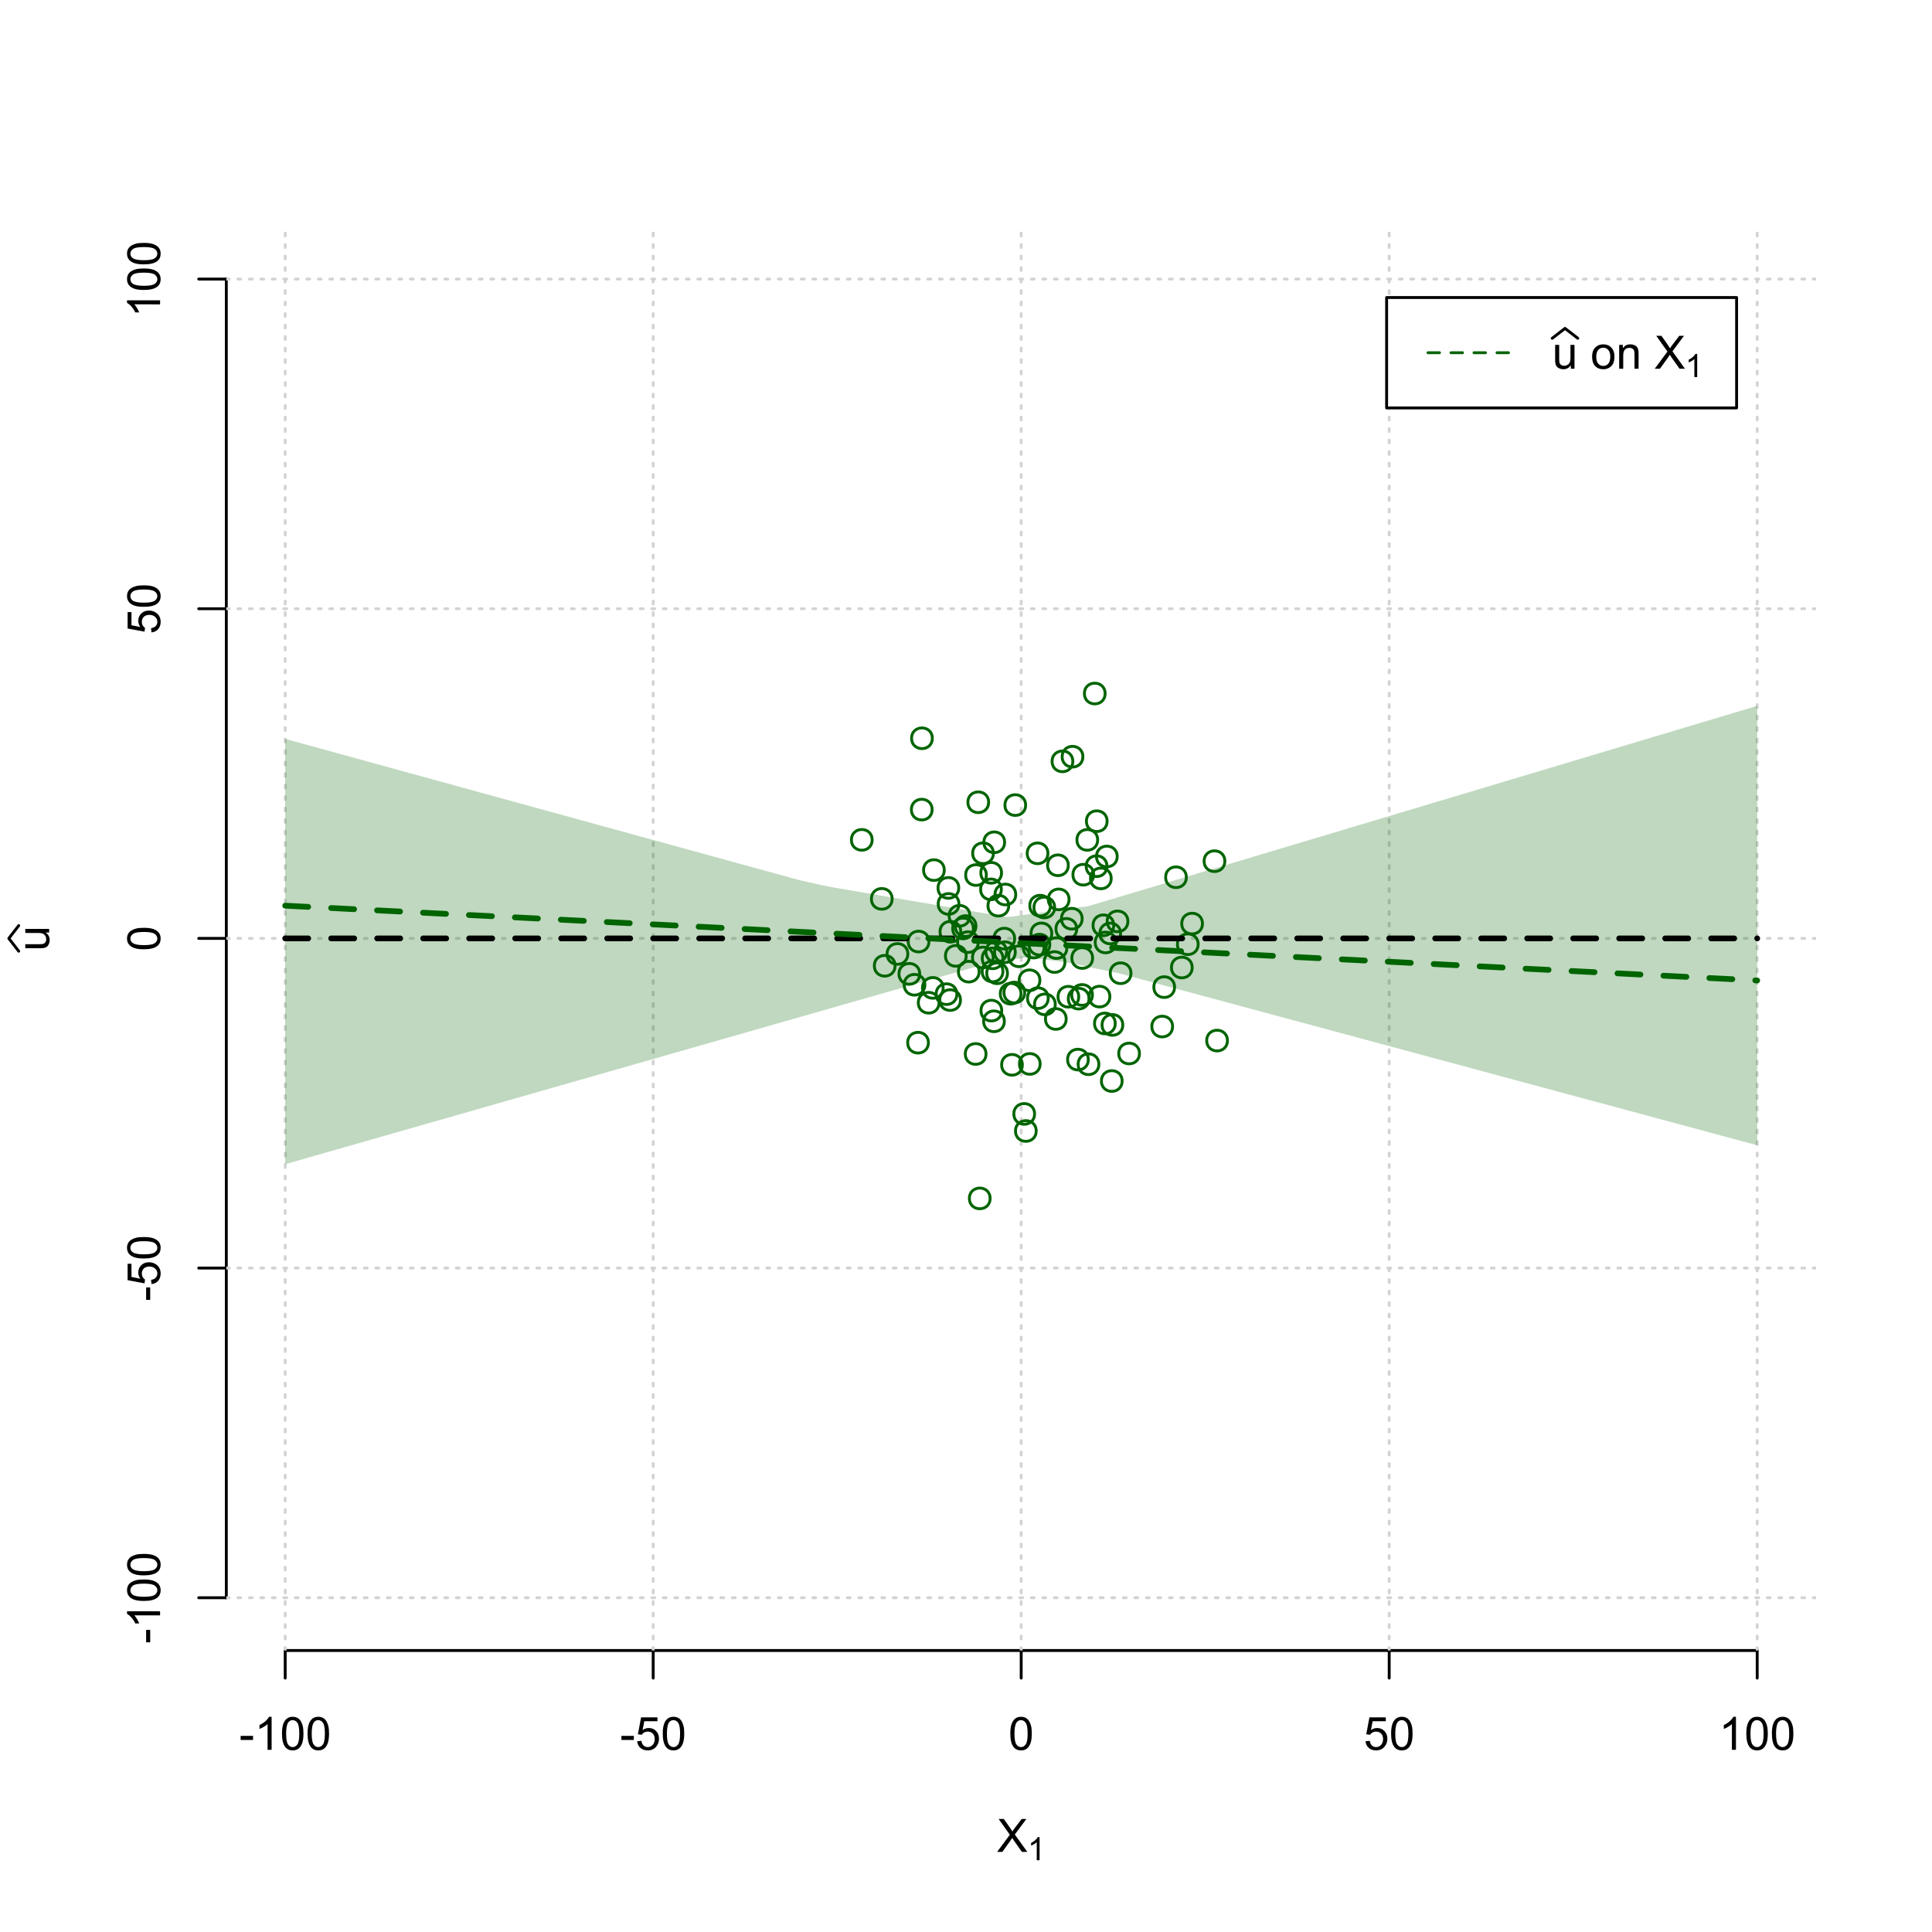 <?xml version="1.0" encoding="UTF-8"?>
<svg xmlns="http://www.w3.org/2000/svg" xmlns:xlink="http://www.w3.org/1999/xlink" width="504pt" height="504pt" viewBox="0 0 504 504" version="1.1">
<defs>
<g>
<symbol overflow="visible" id="glyph0-0">
<path style="stroke:none;" d="M 1.5 0 L 1.5 -7.5 L 7.5 -7.5 L 7.5 0 Z M 1.688 -0.188 L 7.312 -0.188 L 7.312 -7.312 L 1.688 -7.312 Z M 1.688 -0.188 "/>
</symbol>
<symbol overflow="visible" id="glyph0-1">
<path style="stroke:none;" d="M 0.055 0 L 3.375 -4.477 L 0.445 -8.59 L 1.797 -8.59 L 3.359 -6.387 C 3.68 -5.93 3.91 -5.578 4.047 -5.332 C 4.238 -5.645 4.465 -5.969 4.727 -6.312 L 6.457 -8.59 L 7.695 -8.59 L 4.676 -4.539 L 7.93 0 L 6.523 0 L 4.359 -3.062 C 4.238 -3.238 4.113 -3.43 3.984 -3.641 C 3.789 -3.324 3.652 -3.109 3.574 -2.992 L 1.418 0 Z M 0.055 0 "/>
</symbol>
<symbol overflow="visible" id="glyph0-2">
<path style="stroke:none;" d="M 0.383 -2.578 L 0.383 -3.641 L 3.621 -3.641 L 3.621 -2.578 Z M 0.383 -2.578 "/>
</symbol>
<symbol overflow="visible" id="glyph0-3">
<path style="stroke:none;" d="M 4.469 0 L 3.414 0 L 3.414 -6.719 C 3.16 -6.477 2.828 -6.234 2.414 -5.996 C 2 -5.75 1.629 -5.57 1.305 -5.449 L 1.305 -6.469 C 1.895 -6.742 2.41 -7.078 2.852 -7.477 C 3.293 -7.871 3.605 -8.254 3.789 -8.625 L 4.469 -8.625 Z M 4.469 0 "/>
</symbol>
<symbol overflow="visible" id="glyph0-4">
<path style="stroke:none;" d="M 0.5 -4.234 C 0.496 -5.246 0.602 -6.062 0.812 -6.688 C 1.02 -7.305 1.328 -7.785 1.742 -8.121 C 2.148 -8.457 2.668 -8.625 3.297 -8.625 C 3.758 -8.625 4.164 -8.531 4.512 -8.348 C 4.855 -8.16 5.141 -7.891 5.371 -7.543 C 5.594 -7.191 5.773 -6.766 5.906 -6.266 C 6.035 -5.762 6.098 -5.086 6.102 -4.234 C 6.098 -3.227 5.996 -2.414 5.789 -1.797 C 5.578 -1.176 5.266 -0.695 4.859 -0.359 C 4.445 -0.02 3.926 0.145 3.297 0.148 C 2.465 0.145 1.816 -0.148 1.348 -0.742 C 0.781 -1.457 0.496 -2.621 0.5 -4.234 Z M 1.582 -4.234 C 1.582 -2.824 1.746 -1.887 2.074 -1.418 C 2.402 -0.949 2.809 -0.715 3.297 -0.719 C 3.777 -0.715 4.184 -0.949 4.52 -1.422 C 4.848 -1.887 5.016 -2.824 5.016 -4.234 C 5.016 -5.648 4.848 -6.59 4.52 -7.055 C 4.184 -7.516 3.773 -7.746 3.289 -7.75 C 2.801 -7.746 2.414 -7.543 2.125 -7.137 C 1.762 -6.613 1.582 -5.645 1.582 -4.234 Z M 1.582 -4.234 "/>
</symbol>
<symbol overflow="visible" id="glyph0-5">
<path style="stroke:none;" d="M 0.5 -2.25 L 1.605 -2.344 C 1.684 -1.805 1.871 -1.398 2.176 -1.125 C 2.473 -0.852 2.836 -0.715 3.258 -0.719 C 3.766 -0.715 4.195 -0.906 4.547 -1.293 C 4.898 -1.672 5.074 -2.18 5.074 -2.82 C 5.074 -3.414 4.902 -3.891 4.566 -4.242 C 4.227 -4.59 3.785 -4.762 3.242 -4.766 C 2.898 -4.762 2.594 -4.684 2.32 -4.531 C 2.047 -4.375 1.832 -4.176 1.676 -3.93 L 0.688 -4.062 L 1.516 -8.473 L 5.789 -8.473 L 5.789 -7.465 L 2.359 -7.465 L 1.898 -5.156 C 2.414 -5.516 2.953 -5.695 3.523 -5.695 C 4.27 -5.695 4.902 -5.434 5.422 -4.914 C 5.934 -4.395 6.191 -3.727 6.195 -2.914 C 6.191 -2.133 5.965 -1.461 5.516 -0.898 C 4.961 -0.199 4.211 0.145 3.258 0.148 C 2.477 0.145 1.836 -0.07 1.344 -0.508 C 0.844 -0.941 0.562 -1.523 0.5 -2.25 Z M 0.5 -2.25 "/>
</symbol>
<symbol overflow="visible" id="glyph0-6">
<path style="stroke:none;" d="M 4.867 0 L 4.867 -0.914 C 4.379 -0.211 3.723 0.141 2.895 0.141 C 2.527 0.141 2.184 0.07 1.867 -0.07 C 1.547 -0.211 1.309 -0.387 1.156 -0.602 C 1 -0.812 0.895 -1.074 0.832 -1.383 C 0.785 -1.59 0.762 -1.918 0.766 -2.367 L 0.766 -6.223 L 1.82 -6.223 L 1.82 -2.773 C 1.816 -2.219 1.84 -1.848 1.887 -1.656 C 1.949 -1.379 2.09 -1.16 2.309 -1.004 C 2.523 -0.84 2.789 -0.762 3.105 -0.766 C 3.418 -0.762 3.715 -0.844 3.996 -1.008 C 4.273 -1.172 4.469 -1.391 4.586 -1.672 C 4.699 -1.949 4.758 -2.355 4.758 -2.891 L 4.758 -6.223 L 5.812 -6.223 L 5.812 0 Z M 4.867 0 "/>
</symbol>
<symbol overflow="visible" id="glyph0-7">
<path style="stroke:none;" d=""/>
</symbol>
<symbol overflow="visible" id="glyph0-8">
<path style="stroke:none;" d="M 0.398 -3.109 C 0.398 -4.262 0.719 -5.117 1.359 -5.672 C 1.895 -6.133 2.547 -6.363 3.316 -6.363 C 4.172 -6.363 4.871 -6.082 5.414 -5.52 C 5.953 -4.957 6.223 -4.184 6.227 -3.199 C 6.223 -2.398 6.102 -1.766 5.867 -1.309 C 5.625 -0.848 5.277 -0.492 4.82 -0.238 C 4.359 0.016 3.859 0.141 3.316 0.141 C 2.441 0.141 1.734 -0.137 1.203 -0.695 C 0.664 -1.254 0.398 -2.059 0.398 -3.109 Z M 1.484 -3.109 C 1.48 -2.309 1.656 -1.711 2.004 -1.32 C 2.348 -0.922 2.785 -0.727 3.316 -0.727 C 3.84 -0.727 4.273 -0.926 4.621 -1.324 C 4.969 -1.723 5.145 -2.328 5.145 -3.148 C 5.145 -3.914 4.969 -4.496 4.617 -4.895 C 4.266 -5.289 3.832 -5.488 3.316 -5.492 C 2.785 -5.488 2.348 -5.293 2.004 -4.898 C 1.656 -4.5 1.48 -3.902 1.484 -3.109 Z M 1.484 -3.109 "/>
</symbol>
<symbol overflow="visible" id="glyph0-9">
<path style="stroke:none;" d="M 0.789 0 L 0.789 -6.223 L 1.742 -6.223 L 1.742 -5.336 C 2.195 -6.02 2.855 -6.363 3.719 -6.363 C 4.09 -6.363 4.434 -6.293 4.754 -6.16 C 5.066 -6.023 5.305 -5.848 5.461 -5.633 C 5.617 -5.41 5.727 -5.152 5.789 -4.852 C 5.828 -4.656 5.848 -4.312 5.848 -3.828 L 5.848 0 L 4.793 0 L 4.793 -3.785 C 4.793 -4.215 4.75 -4.535 4.668 -4.75 C 4.586 -4.961 4.441 -5.129 4.234 -5.258 C 4.023 -5.383 3.777 -5.449 3.5 -5.449 C 3.047 -5.449 2.66 -5.305 2.332 -5.02 C 2.004 -4.734 1.84 -4.195 1.844 -3.398 L 1.844 0 Z M 0.789 0 "/>
</symbol>
<symbol overflow="visible" id="glyph1-0">
<path style="stroke:none;" d="M 1.051 0 L 1.051 -5.25 L 5.25 -5.25 L 5.25 0 Z M 1.18 -0.133 L 5.117 -0.133 L 5.117 -5.117 L 1.18 -5.117 Z M 1.18 -0.133 "/>
</symbol>
<symbol overflow="visible" id="glyph1-1">
<path style="stroke:none;" d="M 3.129 0 L 2.391 0 L 2.391 -4.703 C 2.211 -4.531 1.977 -4.363 1.691 -4.195 C 1.398 -4.023 1.141 -3.895 0.914 -3.812 L 0.914 -4.527 C 1.328 -4.719 1.688 -4.953 1.996 -5.234 C 2.305 -5.508 2.523 -5.777 2.652 -6.039 L 3.129 -6.039 Z M 3.129 0 "/>
</symbol>
<symbol overflow="visible" id="glyph2-0">
<path style="stroke:none;" d="M 0 -1.5 L -7.5 -1.5 L -7.5 -7.5 L 0 -7.5 Z M -0.188 -1.688 L -0.188 -7.312 L -7.312 -7.312 L -7.312 -1.688 Z M -0.188 -1.688 "/>
</symbol>
<symbol overflow="visible" id="glyph2-1">
<path style="stroke:none;" d="M 0 -4.867 L -0.914 -4.867 C -0.211 -4.379 0.141 -3.723 0.141 -2.895 C 0.141 -2.527 0.07 -2.184 -0.07 -1.867 C -0.211 -1.547 -0.387 -1.309 -0.598 -1.156 C -0.809 -1 -1.07 -0.895 -1.383 -0.832 C -1.59 -0.789 -1.918 -0.766 -2.367 -0.77 L -6.223 -0.77 L -6.223 -1.824 L -2.773 -1.824 C -2.219 -1.82 -1.848 -1.844 -1.656 -1.887 C -1.379 -1.949 -1.16 -2.09 -1.004 -2.309 C -0.84 -2.523 -0.762 -2.789 -0.766 -3.105 C -0.762 -3.418 -0.844 -3.715 -1.008 -3.996 C -1.172 -4.273 -1.391 -4.469 -1.672 -4.586 C -1.945 -4.699 -2.352 -4.758 -2.887 -4.758 L -6.223 -4.758 L -6.223 -5.812 L 0 -5.812 Z M 0 -4.867 "/>
</symbol>
<symbol overflow="visible" id="glyph2-2">
<path style="stroke:none;" d="M -2.578 -0.383 L -3.641 -0.383 L -3.641 -3.621 L -2.578 -3.621 Z M -2.578 -0.383 "/>
</symbol>
<symbol overflow="visible" id="glyph2-3">
<path style="stroke:none;" d="M 0 -4.469 L 0 -3.414 L -6.719 -3.418 C -6.477 -3.16 -6.234 -2.828 -5.996 -2.418 C -5.75 -2.004 -5.57 -1.633 -5.449 -1.309 L -6.469 -1.309 C -6.742 -1.895 -7.078 -2.41 -7.477 -2.852 C -7.871 -3.293 -8.254 -3.605 -8.625 -3.793 L -8.625 -4.473 Z M 0 -4.469 "/>
</symbol>
<symbol overflow="visible" id="glyph2-4">
<path style="stroke:none;" d="M -4.234 -0.5 C -5.246 -0.496 -6.062 -0.602 -6.688 -0.812 C -7.305 -1.02 -7.785 -1.328 -8.121 -1.742 C -8.457 -2.152 -8.625 -2.672 -8.625 -3.301 C -8.625 -3.758 -8.531 -4.164 -8.348 -4.512 C -8.16 -4.859 -7.891 -5.145 -7.543 -5.371 C -7.191 -5.594 -6.766 -5.773 -6.266 -5.906 C -5.762 -6.035 -5.086 -6.098 -4.234 -6.102 C -3.223 -6.098 -2.41 -5.996 -1.793 -5.789 C -1.176 -5.578 -0.695 -5.266 -0.359 -4.859 C -0.02 -4.445 0.145 -3.926 0.148 -3.297 C 0.145 -2.465 -0.148 -1.816 -0.742 -1.348 C -1.457 -0.781 -2.621 -0.496 -4.234 -0.5 Z M -4.234 -1.582 C -2.824 -1.582 -1.887 -1.746 -1.418 -2.074 C -0.949 -2.402 -0.715 -2.809 -0.719 -3.297 C -0.715 -3.777 -0.949 -4.184 -1.422 -4.52 C -1.887 -4.848 -2.824 -5.016 -4.234 -5.016 C -5.648 -5.016 -6.59 -4.848 -7.055 -4.52 C -7.516 -4.188 -7.746 -3.777 -7.75 -3.289 C -7.746 -2.801 -7.543 -2.414 -7.137 -2.129 C -6.613 -1.762 -5.645 -1.582 -4.234 -1.582 Z M -4.234 -1.582 "/>
</symbol>
<symbol overflow="visible" id="glyph2-5">
<path style="stroke:none;" d="M -2.25 -0.5 L -2.344 -1.605 C -1.805 -1.684 -1.398 -1.871 -1.125 -2.176 C -0.852 -2.473 -0.715 -2.836 -0.719 -3.258 C -0.715 -3.766 -0.906 -4.195 -1.293 -4.547 C -1.672 -4.898 -2.18 -5.074 -2.816 -5.074 C -3.414 -5.074 -3.891 -4.902 -4.242 -4.566 C -4.59 -4.227 -4.762 -3.785 -4.766 -3.242 C -4.762 -2.898 -4.684 -2.594 -4.531 -2.32 C -4.375 -2.047 -4.176 -1.832 -3.93 -1.676 L -4.062 -0.688 L -8.473 -1.52 L -8.473 -5.789 L -7.465 -5.789 L -7.465 -2.363 L -5.156 -1.898 C -5.516 -2.414 -5.695 -2.953 -5.695 -3.523 C -5.695 -4.27 -5.434 -4.902 -4.914 -5.422 C -4.395 -5.934 -3.727 -6.191 -2.91 -6.195 C -2.133 -6.191 -1.461 -5.965 -0.895 -5.516 C -0.199 -4.961 0.145 -4.211 0.148 -3.258 C 0.145 -2.477 -0.07 -1.836 -0.508 -1.344 C -0.941 -0.848 -1.523 -0.566 -2.25 -0.5 Z M -2.25 -0.5 "/>
</symbol>
</g>
<clipPath id="clip1">
  <path d="M 74 59.039 L 75 59.039 L 75 430.559 L 74 430.559 Z M 74 59.039 "/>
</clipPath>
<clipPath id="clip2">
  <path d="M 170 59.039 L 171 59.039 L 171 430.559 L 170 430.559 Z M 170 59.039 "/>
</clipPath>
<clipPath id="clip3">
  <path d="M 266 59.039 L 267 59.039 L 267 430.559 L 266 430.559 Z M 266 59.039 "/>
</clipPath>
<clipPath id="clip4">
  <path d="M 362 59.039 L 363 59.039 L 363 430.559 L 362 430.559 Z M 362 59.039 "/>
</clipPath>
<clipPath id="clip5">
  <path d="M 458 59.039 L 459 59.039 L 459 430.559 L 458 430.559 Z M 458 59.039 "/>
</clipPath>
<clipPath id="clip6">
  <path d="M 59.039 416 L 473.758 416 L 473.758 418 L 59.039 418 Z M 59.039 416 "/>
</clipPath>
<clipPath id="clip7">
  <path d="M 59.039 330 L 473.758 330 L 473.758 332 L 59.039 332 Z M 59.039 330 "/>
</clipPath>
<clipPath id="clip8">
  <path d="M 59.039 244 L 473.758 244 L 473.758 246 L 59.039 246 Z M 59.039 244 "/>
</clipPath>
<clipPath id="clip9">
  <path d="M 59.039 158 L 473.758 158 L 473.758 160 L 59.039 160 Z M 59.039 158 "/>
</clipPath>
<clipPath id="clip10">
  <path d="M 59.039 72 L 473.758 72 L 473.758 74 L 59.039 74 Z M 59.039 72 "/>
</clipPath>
</defs>
<g id="surface3246">
<rect x="0" y="0" width="504" height="504" style="fill:rgb(100%,100%,100%);fill-opacity:1;stroke:none;"/>
<g style="fill:rgb(0%,0%,0%);fill-opacity:1;">
  <use xlink:href="#glyph0-1" x="260.062" y="483.102"/>
</g>
<g style="fill:rgb(0%,0%,0%);fill-opacity:1;">
  <use xlink:href="#glyph1-1" x="268.066" y="485.281"/>
</g>
<g style="fill:rgb(0%,0%,0%);fill-opacity:1;">
  <use xlink:href="#glyph2-1" x="12.82" y="248.137"/>
</g>
<path style="fill:none;stroke-width:0.75;stroke-linecap:round;stroke-linejoin:round;stroke:rgb(0%,0%,0%);stroke-opacity:1;stroke-miterlimit:10;" d="M 4.879 248.137 L 2.301 244.801 L 4.879 241.465 "/>
<path style="fill:none;stroke-width:0.75;stroke-linecap:round;stroke-linejoin:round;stroke:rgb(0%,0%,0%);stroke-opacity:1;stroke-miterlimit:10;" d="M 74.398 430.559 L 458.398 430.559 "/>
<path style="fill:none;stroke-width:0.75;stroke-linecap:round;stroke-linejoin:round;stroke:rgb(0%,0%,0%);stroke-opacity:1;stroke-miterlimit:10;" d="M 74.398 430.559 L 74.398 437.762 "/>
<path style="fill:none;stroke-width:0.75;stroke-linecap:round;stroke-linejoin:round;stroke:rgb(0%,0%,0%);stroke-opacity:1;stroke-miterlimit:10;" d="M 170.398 430.559 L 170.398 437.762 "/>
<path style="fill:none;stroke-width:0.75;stroke-linecap:round;stroke-linejoin:round;stroke:rgb(0%,0%,0%);stroke-opacity:1;stroke-miterlimit:10;" d="M 266.398 430.559 L 266.398 437.762 "/>
<path style="fill:none;stroke-width:0.75;stroke-linecap:round;stroke-linejoin:round;stroke:rgb(0%,0%,0%);stroke-opacity:1;stroke-miterlimit:10;" d="M 362.398 430.559 L 362.398 437.762 "/>
<path style="fill:none;stroke-width:0.75;stroke-linecap:round;stroke-linejoin:round;stroke:rgb(0%,0%,0%);stroke-opacity:1;stroke-miterlimit:10;" d="M 458.398 430.559 L 458.398 437.762 "/>
<g style="fill:rgb(0%,0%,0%);fill-opacity:1;">
  <use xlink:href="#glyph0-2" x="62.391" y="456.48"/>
  <use xlink:href="#glyph0-3" x="66.387" y="456.48"/>
  <use xlink:href="#glyph0-4" x="73.061" y="456.48"/>
  <use xlink:href="#glyph0-4" x="79.734" y="456.48"/>
</g>
<g style="fill:rgb(0%,0%,0%);fill-opacity:1;">
  <use xlink:href="#glyph0-2" x="161.727" y="456.48"/>
  <use xlink:href="#glyph0-5" x="165.723" y="456.48"/>
  <use xlink:href="#glyph0-4" x="172.396" y="456.48"/>
</g>
<g style="fill:rgb(0%,0%,0%);fill-opacity:1;">
  <use xlink:href="#glyph0-4" x="263.062" y="456.48"/>
</g>
<g style="fill:rgb(0%,0%,0%);fill-opacity:1;">
  <use xlink:href="#glyph0-5" x="355.727" y="456.48"/>
  <use xlink:href="#glyph0-4" x="362.4" y="456.48"/>
</g>
<g style="fill:rgb(0%,0%,0%);fill-opacity:1;">
  <use xlink:href="#glyph0-3" x="448.387" y="456.48"/>
  <use xlink:href="#glyph0-4" x="455.061" y="456.48"/>
  <use xlink:href="#glyph0-4" x="461.734" y="456.48"/>
</g>
<path style="fill:none;stroke-width:0.75;stroke-linecap:round;stroke-linejoin:round;stroke:rgb(0%,0%,0%);stroke-opacity:1;stroke-miterlimit:10;" d="M 59.039 416.801 L 59.039 72.801 "/>
<path style="fill:none;stroke-width:0.75;stroke-linecap:round;stroke-linejoin:round;stroke:rgb(0%,0%,0%);stroke-opacity:1;stroke-miterlimit:10;" d="M 59.039 416.801 L 51.84 416.801 "/>
<path style="fill:none;stroke-width:0.75;stroke-linecap:round;stroke-linejoin:round;stroke:rgb(0%,0%,0%);stroke-opacity:1;stroke-miterlimit:10;" d="M 59.039 330.801 L 51.84 330.801 "/>
<path style="fill:none;stroke-width:0.75;stroke-linecap:round;stroke-linejoin:round;stroke:rgb(0%,0%,0%);stroke-opacity:1;stroke-miterlimit:10;" d="M 59.039 244.801 L 51.84 244.801 "/>
<path style="fill:none;stroke-width:0.75;stroke-linecap:round;stroke-linejoin:round;stroke:rgb(0%,0%,0%);stroke-opacity:1;stroke-miterlimit:10;" d="M 59.039 158.801 L 51.84 158.801 "/>
<path style="fill:none;stroke-width:0.75;stroke-linecap:round;stroke-linejoin:round;stroke:rgb(0%,0%,0%);stroke-opacity:1;stroke-miterlimit:10;" d="M 59.039 72.801 L 51.84 72.801 "/>
<g style="fill:rgb(0%,0%,0%);fill-opacity:1;">
  <use xlink:href="#glyph2-2" x="41.762" y="428.809"/>
  <use xlink:href="#glyph2-3" x="41.762" y="424.812"/>
  <use xlink:href="#glyph2-4" x="41.762" y="418.139"/>
  <use xlink:href="#glyph2-4" x="41.762" y="411.465"/>
</g>
<g style="fill:rgb(0%,0%,0%);fill-opacity:1;">
  <use xlink:href="#glyph2-2" x="41.762" y="339.473"/>
  <use xlink:href="#glyph2-5" x="41.762" y="335.477"/>
  <use xlink:href="#glyph2-4" x="41.762" y="328.803"/>
</g>
<g style="fill:rgb(0%,0%,0%);fill-opacity:1;">
  <use xlink:href="#glyph2-4" x="41.762" y="248.137"/>
</g>
<g style="fill:rgb(0%,0%,0%);fill-opacity:1;">
  <use xlink:href="#glyph2-5" x="41.762" y="165.473"/>
  <use xlink:href="#glyph2-4" x="41.762" y="158.799"/>
</g>
<g style="fill:rgb(0%,0%,0%);fill-opacity:1;">
  <use xlink:href="#glyph2-3" x="41.762" y="82.812"/>
  <use xlink:href="#glyph2-4" x="41.762" y="76.139"/>
  <use xlink:href="#glyph2-4" x="41.762" y="69.465"/>
</g>
<g clip-path="url(#clip1)" clip-rule="nonzero">
<path style="fill:none;stroke-width:0.75;stroke-linecap:round;stroke-linejoin:round;stroke:rgb(82.745%,82.745%,82.745%);stroke-opacity:1;stroke-dasharray:0.75,2.25;stroke-miterlimit:10;" d="M 74.398 430.559 L 74.398 59.039 "/>
</g>
<g clip-path="url(#clip2)" clip-rule="nonzero">
<path style="fill:none;stroke-width:0.75;stroke-linecap:round;stroke-linejoin:round;stroke:rgb(82.745%,82.745%,82.745%);stroke-opacity:1;stroke-dasharray:0.75,2.25;stroke-miterlimit:10;" d="M 170.398 430.559 L 170.398 59.039 "/>
</g>
<g clip-path="url(#clip3)" clip-rule="nonzero">
<path style="fill:none;stroke-width:0.75;stroke-linecap:round;stroke-linejoin:round;stroke:rgb(82.745%,82.745%,82.745%);stroke-opacity:1;stroke-dasharray:0.75,2.25;stroke-miterlimit:10;" d="M 266.398 430.559 L 266.398 59.039 "/>
</g>
<g clip-path="url(#clip4)" clip-rule="nonzero">
<path style="fill:none;stroke-width:0.75;stroke-linecap:round;stroke-linejoin:round;stroke:rgb(82.745%,82.745%,82.745%);stroke-opacity:1;stroke-dasharray:0.75,2.25;stroke-miterlimit:10;" d="M 362.398 430.559 L 362.398 59.039 "/>
</g>
<g clip-path="url(#clip5)" clip-rule="nonzero">
<path style="fill:none;stroke-width:0.75;stroke-linecap:round;stroke-linejoin:round;stroke:rgb(82.745%,82.745%,82.745%);stroke-opacity:1;stroke-dasharray:0.75,2.25;stroke-miterlimit:10;" d="M 458.398 430.559 L 458.398 59.039 "/>
</g>
<g clip-path="url(#clip6)" clip-rule="nonzero">
<path style="fill:none;stroke-width:0.75;stroke-linecap:round;stroke-linejoin:round;stroke:rgb(82.745%,82.745%,82.745%);stroke-opacity:1;stroke-dasharray:0.75,2.25;stroke-miterlimit:10;" d="M 59.039 416.801 L 473.762 416.801 "/>
</g>
<g clip-path="url(#clip7)" clip-rule="nonzero">
<path style="fill:none;stroke-width:0.75;stroke-linecap:round;stroke-linejoin:round;stroke:rgb(82.745%,82.745%,82.745%);stroke-opacity:1;stroke-dasharray:0.75,2.25;stroke-miterlimit:10;" d="M 59.039 330.801 L 473.762 330.801 "/>
</g>
<g clip-path="url(#clip8)" clip-rule="nonzero">
<path style="fill:none;stroke-width:0.75;stroke-linecap:round;stroke-linejoin:round;stroke:rgb(82.745%,82.745%,82.745%);stroke-opacity:1;stroke-dasharray:0.75,2.25;stroke-miterlimit:10;" d="M 59.039 244.801 L 473.762 244.801 "/>
</g>
<g clip-path="url(#clip9)" clip-rule="nonzero">
<path style="fill:none;stroke-width:0.75;stroke-linecap:round;stroke-linejoin:round;stroke:rgb(82.745%,82.745%,82.745%);stroke-opacity:1;stroke-dasharray:0.75,2.25;stroke-miterlimit:10;" d="M 59.039 158.801 L 473.762 158.801 "/>
</g>
<g clip-path="url(#clip10)" clip-rule="nonzero">
<path style="fill:none;stroke-width:0.75;stroke-linecap:round;stroke-linejoin:round;stroke:rgb(82.745%,82.745%,82.745%);stroke-opacity:1;stroke-dasharray:0.75,2.25;stroke-miterlimit:10;" d="M 59.039 72.801 L 473.762 72.801 "/>
</g>
<path style=" stroke:none;fill-rule:nonzero;fill:rgb(0%,39.216%,0%);fill-opacity:0.251;" d="M 74.398 140.02 L 74.398 192.754 L 76.32 193.281 L 78.238 193.809 L 80.16 194.336 L 82.078 194.863 L 85.922 195.918 L 87.84 196.445 L 89.762 196.973 L 91.68 197.5 L 93.602 198.027 L 95.52 198.555 L 97.441 199.082 L 99.359 199.609 L 101.281 200.137 L 103.199 200.664 L 105.121 201.191 L 107.039 201.723 L 108.961 202.25 L 110.879 202.777 L 112.801 203.305 L 114.719 203.832 L 116.641 204.359 L 118.559 204.887 L 120.48 205.414 L 122.398 205.941 L 124.32 206.469 L 126.238 206.996 L 128.16 207.523 L 130.078 208.051 L 133.922 209.105 L 135.84 209.633 L 137.762 210.16 L 139.68 210.688 L 141.602 211.215 L 143.52 211.742 L 145.441 212.27 L 147.359 212.797 L 149.281 213.324 L 151.199 213.852 L 153.121 214.379 L 155.039 214.906 L 156.961 215.434 L 158.879 215.961 L 160.801 216.488 L 162.719 217.016 L 164.641 217.543 L 166.559 218.07 L 168.48 218.598 L 170.398 219.125 L 172.32 219.652 L 174.238 220.18 L 176.16 220.707 L 178.078 221.234 L 181.922 222.289 L 183.84 222.816 L 185.762 223.344 L 187.68 223.871 L 189.602 224.398 L 191.52 224.926 L 193.441 225.453 L 195.359 225.98 L 197.281 226.508 L 199.199 227.035 L 201.121 227.562 L 203.039 228.09 L 204.961 228.617 L 206.879 229.145 L 208.801 229.656 L 210.719 230.09 L 212.641 230.523 L 214.559 230.953 L 216.48 231.348 L 218.398 231.676 L 220.32 232.004 L 222.238 232.332 L 224.16 232.66 L 226.078 232.988 L 228 233.316 L 229.922 233.648 L 231.84 233.977 L 233.762 234.305 L 235.68 234.633 L 237.602 234.961 L 239.52 235.289 L 241.441 235.617 L 243.359 235.945 L 245.281 236.273 L 247.199 236.605 L 249.121 236.934 L 251.039 237.262 L 252.961 237.59 L 254.879 237.918 L 256.801 238.246 L 258.719 238.574 L 260.641 238.902 L 262.559 239.23 L 264.48 239.051 L 266.398 238.789 L 268.32 238.527 L 270.238 238.262 L 272.16 238 L 274.078 237.738 L 277.922 237.215 L 279.84 236.949 L 281.762 236.688 L 283.68 236.426 L 285.602 235.891 L 287.52 235.316 L 289.441 234.742 L 291.359 234.168 L 293.281 233.59 L 295.199 233.016 L 297.121 232.441 L 299.039 231.867 L 300.961 231.293 L 302.879 230.715 L 304.801 230.141 L 306.719 229.566 L 308.641 228.992 L 310.559 228.418 L 312.48 227.84 L 314.398 227.266 L 316.32 226.691 L 318.238 226.117 L 320.16 225.543 L 322.078 224.969 L 324 224.391 L 325.922 223.816 L 327.84 223.242 L 329.762 222.668 L 331.68 222.094 L 333.602 221.516 L 335.52 220.941 L 337.441 220.367 L 339.359 219.793 L 341.281 219.219 L 343.199 218.641 L 345.121 218.066 L 347.039 217.492 L 348.961 216.918 L 350.879 216.344 L 352.801 215.77 L 354.719 215.191 L 356.641 214.617 L 358.559 214.043 L 360.48 213.469 L 362.398 212.895 L 364.32 212.316 L 366.238 211.742 L 368.16 211.168 L 370.078 210.594 L 372 210.02 L 373.922 209.441 L 375.84 208.867 L 377.762 208.293 L 379.68 207.719 L 381.602 207.145 L 383.52 206.57 L 385.441 205.992 L 387.359 205.418 L 389.281 204.844 L 391.199 204.27 L 393.121 203.695 L 395.039 203.117 L 396.961 202.543 L 398.879 201.969 L 400.801 201.395 L 402.719 200.82 L 404.641 200.242 L 406.559 199.668 L 408.48 199.094 L 410.398 198.52 L 412.32 197.945 L 414.238 197.371 L 416.16 196.793 L 418.078 196.219 L 421.922 195.07 L 423.84 194.496 L 425.762 193.918 L 427.68 193.344 L 429.602 192.77 L 431.52 192.195 L 433.441 191.621 L 435.359 191.043 L 437.281 190.469 L 439.199 189.895 L 441.121 189.32 L 443.039 188.746 L 444.961 188.172 L 446.879 187.594 L 448.801 187.02 L 450.719 186.445 L 452.641 185.871 L 454.559 185.297 L 456.48 184.719 L 458.398 184.145 L 458.398 126.648 L 458.398 350.965 L 458.398 298.762 L 456.48 298.246 L 454.559 297.73 L 452.641 297.211 L 450.719 296.695 L 448.801 296.176 L 446.879 295.66 L 444.961 295.141 L 443.039 294.625 L 441.121 294.105 L 439.199 293.59 L 437.281 293.07 L 435.359 292.555 L 433.441 292.035 L 431.52 291.52 L 429.602 291 L 427.68 290.484 L 425.762 289.969 L 423.84 289.449 L 421.922 288.934 L 420 288.414 L 418.078 287.898 L 416.16 287.379 L 414.238 286.863 L 412.32 286.344 L 410.398 285.828 L 408.48 285.309 L 406.559 284.793 L 404.641 284.273 L 402.719 283.758 L 400.801 283.238 L 398.879 282.723 L 396.961 282.207 L 395.039 281.688 L 393.121 281.172 L 391.199 280.652 L 389.281 280.137 L 387.359 279.617 L 385.441 279.102 L 383.52 278.582 L 381.602 278.066 L 379.68 277.547 L 377.762 277.031 L 375.84 276.512 L 373.922 275.996 L 372 275.477 L 370.078 274.961 L 368.16 274.441 L 366.238 273.926 L 364.32 273.41 L 362.398 272.891 L 360.48 272.375 L 358.559 271.855 L 356.641 271.34 L 354.719 270.82 L 352.801 270.305 L 350.879 269.785 L 348.961 269.27 L 347.039 268.75 L 345.121 268.234 L 343.199 267.715 L 341.281 267.199 L 339.359 266.68 L 337.441 266.164 L 335.52 265.648 L 333.602 265.129 L 331.68 264.613 L 329.762 264.094 L 327.84 263.578 L 325.922 263.059 L 324 262.543 L 322.078 262.023 L 320.16 261.508 L 318.238 260.988 L 316.32 260.473 L 314.398 259.953 L 312.48 259.438 L 310.559 258.918 L 308.641 258.402 L 306.719 257.887 L 304.801 257.367 L 302.879 256.852 L 300.961 256.332 L 299.039 255.816 L 297.121 255.297 L 295.199 254.781 L 293.281 254.262 L 291.359 253.789 L 289.441 253.387 L 287.52 252.984 L 285.602 252.578 L 283.68 252.176 L 281.762 251.773 L 279.84 251.371 L 277.922 251.008 L 274.078 250.5 L 272.16 250.246 L 270.238 249.996 L 268.32 249.742 L 266.398 249.926 L 264.48 250.281 L 262.559 250.633 L 260.641 250.988 L 258.719 251.34 L 256.801 251.695 L 254.879 252.105 L 252.961 252.652 L 251.039 253.203 L 249.121 253.75 L 247.199 254.301 L 245.281 254.848 L 243.359 255.398 L 241.441 255.949 L 239.52 256.496 L 237.602 257.047 L 235.68 257.594 L 233.762 258.145 L 231.84 258.691 L 229.922 259.242 L 228 259.789 L 226.078 260.34 L 224.16 260.887 L 222.238 261.438 L 220.32 261.984 L 218.398 262.535 L 216.48 263.086 L 214.559 263.633 L 212.641 264.184 L 210.719 264.73 L 208.801 265.281 L 206.879 265.828 L 204.961 266.379 L 203.039 266.926 L 201.121 267.477 L 199.199 268.023 L 197.281 268.574 L 195.359 269.121 L 193.441 269.672 L 191.52 270.223 L 189.602 270.77 L 187.68 271.32 L 185.762 271.867 L 183.84 272.418 L 181.922 272.965 L 180 273.516 L 178.078 274.062 L 176.16 274.613 L 174.238 275.16 L 172.32 275.711 L 170.398 276.258 L 168.48 276.809 L 166.559 277.359 L 164.641 277.906 L 162.719 278.457 L 160.801 279.004 L 158.879 279.555 L 156.961 280.102 L 155.039 280.652 L 153.121 281.199 L 151.199 281.75 L 149.281 282.297 L 147.359 282.848 L 145.441 283.395 L 143.52 283.945 L 141.602 284.496 L 139.68 285.043 L 137.762 285.594 L 135.84 286.141 L 133.922 286.691 L 132 287.238 L 130.078 287.789 L 128.16 288.336 L 126.238 288.887 L 124.32 289.434 L 122.398 289.984 L 120.48 290.531 L 118.559 291.082 L 116.641 291.633 L 114.719 292.18 L 112.801 292.73 L 110.879 293.277 L 108.961 293.828 L 107.039 294.375 L 105.121 294.926 L 103.199 295.473 L 101.281 296.023 L 99.359 296.57 L 97.441 297.121 L 95.52 297.668 L 93.602 298.219 L 91.68 298.77 L 89.762 299.316 L 87.84 299.867 L 85.922 300.414 L 84 300.965 L 82.078 301.512 L 80.16 302.062 L 78.238 302.609 L 76.32 303.16 L 74.398 303.707 L 74.398 358.605 Z M 74.398 140.02 "/>
<path style="fill:none;stroke-width:0.75;stroke-linecap:round;stroke-linejoin:round;stroke:rgb(0%,39.216%,0%);stroke-opacity:1;stroke-miterlimit:10;" d="M 262 266.422 C 262 270.023 256.598 270.023 256.598 266.422 C 256.598 262.824 262 262.824 262 266.422 "/>
<path style="fill:none;stroke-width:0.75;stroke-linecap:round;stroke-linejoin:round;stroke:rgb(0%,39.216%,0%);stroke-opacity:1;stroke-miterlimit:10;" d="M 232.73 234.492 C 232.73 238.09 227.332 238.09 227.332 234.492 C 227.332 230.891 232.73 230.891 232.73 234.492 "/>
<path style="fill:none;stroke-width:0.75;stroke-linecap:round;stroke-linejoin:round;stroke:rgb(0%,39.216%,0%);stroke-opacity:1;stroke-miterlimit:10;" d="M 306.406 257.508 C 306.406 261.105 301.008 261.105 301.008 257.508 C 301.008 253.906 306.406 253.906 306.406 257.508 "/>
<path style="fill:none;stroke-width:0.75;stroke-linecap:round;stroke-linejoin:round;stroke:rgb(0%,39.216%,0%);stroke-opacity:1;stroke-miterlimit:10;" d="M 273.859 246.422 C 273.859 250.023 268.457 250.023 268.457 246.422 C 268.457 242.824 273.859 242.824 273.859 246.422 "/>
<path style="fill:none;stroke-width:0.75;stroke-linecap:round;stroke-linejoin:round;stroke:rgb(0%,39.216%,0%);stroke-opacity:1;stroke-miterlimit:10;" d="M 255.422 253.473 C 255.422 257.074 250.02 257.074 250.02 253.473 C 250.02 249.875 255.422 249.875 255.422 253.473 "/>
<path style="fill:none;stroke-width:0.75;stroke-linecap:round;stroke-linejoin:round;stroke:rgb(0%,39.216%,0%);stroke-opacity:1;stroke-miterlimit:10;" d="M 278.301 247.324 C 278.301 250.926 272.902 250.926 272.902 247.324 C 272.902 243.727 278.301 243.727 278.301 247.324 "/>
<path style="fill:none;stroke-width:0.75;stroke-linecap:round;stroke-linejoin:round;stroke:rgb(0%,39.216%,0%);stroke-opacity:1;stroke-miterlimit:10;" d="M 242.332 245.621 C 242.332 249.219 236.93 249.219 236.93 245.621 C 236.93 242.02 242.332 242.02 242.332 245.621 "/>
<path style="fill:none;stroke-width:0.75;stroke-linecap:round;stroke-linejoin:round;stroke:rgb(0%,39.216%,0%);stroke-opacity:1;stroke-miterlimit:10;" d="M 278.879 234.629 C 278.879 238.23 273.48 238.23 273.48 234.629 C 273.48 231.031 278.879 231.031 278.879 234.629 "/>
<path style="fill:none;stroke-width:0.75;stroke-linecap:round;stroke-linejoin:round;stroke:rgb(0%,39.216%,0%);stroke-opacity:1;stroke-miterlimit:10;" d="M 294.227 240.355 C 294.227 243.957 288.828 243.957 288.828 240.355 C 288.828 236.758 294.227 236.758 294.227 240.355 "/>
<path style="fill:none;stroke-width:0.75;stroke-linecap:round;stroke-linejoin:round;stroke:rgb(0%,39.216%,0%);stroke-opacity:1;stroke-miterlimit:10;" d="M 250.562 260.891 C 250.562 264.488 245.16 264.488 245.16 260.891 C 245.16 257.289 250.562 257.289 250.562 260.891 "/>
<path style="fill:none;stroke-width:0.75;stroke-linecap:round;stroke-linejoin:round;stroke:rgb(0%,39.216%,0%);stroke-opacity:1;stroke-miterlimit:10;" d="M 284.09 260.512 C 284.09 264.113 278.688 264.113 278.688 260.512 C 278.688 256.914 284.09 256.914 284.09 260.512 "/>
<path style="fill:none;stroke-width:0.75;stroke-linecap:round;stroke-linejoin:round;stroke:rgb(0%,39.216%,0%);stroke-opacity:1;stroke-miterlimit:10;" d="M 227.516 219.094 C 227.516 222.691 222.117 222.691 222.117 219.094 C 222.117 215.492 227.516 215.492 227.516 219.094 "/>
<path style="fill:none;stroke-width:0.75;stroke-linecap:round;stroke-linejoin:round;stroke:rgb(0%,39.216%,0%);stroke-opacity:1;stroke-miterlimit:10;" d="M 264.688 244.855 C 264.688 248.457 259.285 248.457 259.285 244.855 C 259.285 241.258 264.688 241.258 264.688 244.855 "/>
<path style="fill:none;stroke-width:0.75;stroke-linecap:round;stroke-linejoin:round;stroke:rgb(0%,39.216%,0%);stroke-opacity:1;stroke-miterlimit:10;" d="M 291.105 245.855 C 291.105 249.457 285.707 249.457 285.707 245.855 C 285.707 242.258 291.105 242.258 291.105 245.855 "/>
<path style="fill:none;stroke-width:0.75;stroke-linecap:round;stroke-linejoin:round;stroke:rgb(0%,39.216%,0%);stroke-opacity:1;stroke-miterlimit:10;" d="M 273.371 222.605 C 273.371 226.207 267.969 226.207 267.969 222.605 C 267.969 219.008 273.371 219.008 273.371 222.605 "/>
<path style="fill:none;stroke-width:0.75;stroke-linecap:round;stroke-linejoin:round;stroke:rgb(0%,39.216%,0%);stroke-opacity:1;stroke-miterlimit:10;" d="M 311 252.395 C 311 255.992 305.602 255.992 305.602 252.395 C 305.602 248.793 311 248.793 311 252.395 "/>
<path style="fill:none;stroke-width:0.75;stroke-linecap:round;stroke-linejoin:round;stroke:rgb(0%,39.216%,0%);stroke-opacity:1;stroke-miterlimit:10;" d="M 274.371 243.496 C 274.371 247.094 268.973 247.094 268.973 243.496 C 268.973 239.895 274.371 239.895 274.371 243.496 "/>
<path style="fill:none;stroke-width:0.75;stroke-linecap:round;stroke-linejoin:round;stroke:rgb(0%,39.216%,0%);stroke-opacity:1;stroke-miterlimit:10;" d="M 242.188 272.004 C 242.188 275.605 236.789 275.605 236.789 272.004 C 236.789 268.406 242.188 268.406 242.188 272.004 "/>
<path style="fill:none;stroke-width:0.75;stroke-linecap:round;stroke-linejoin:round;stroke:rgb(0%,39.216%,0%);stroke-opacity:1;stroke-miterlimit:10;" d="M 264.969 233.352 C 264.969 236.953 259.57 236.953 259.57 233.352 C 259.57 229.75 264.969 229.75 264.969 233.352 "/>
<path style="fill:none;stroke-width:0.75;stroke-linecap:round;stroke-linejoin:round;stroke:rgb(0%,39.216%,0%);stroke-opacity:1;stroke-miterlimit:10;" d="M 284.98 259.551 C 284.98 263.152 279.582 263.152 279.582 259.551 C 279.582 255.953 284.98 255.953 284.98 259.551 "/>
<path style="fill:none;stroke-width:0.75;stroke-linecap:round;stroke-linejoin:round;stroke:rgb(0%,39.216%,0%);stroke-opacity:1;stroke-miterlimit:10;" d="M 288.812 214.227 C 288.812 217.824 283.414 217.824 283.414 214.227 C 283.414 210.625 288.812 210.625 288.812 214.227 "/>
<path style="fill:none;stroke-width:0.75;stroke-linecap:round;stroke-linejoin:round;stroke:rgb(0%,39.216%,0%);stroke-opacity:1;stroke-miterlimit:10;" d="M 309.48 228.848 C 309.48 232.445 304.082 232.445 304.082 228.848 C 304.082 225.246 309.48 225.246 309.48 228.848 "/>
<path style="fill:none;stroke-width:0.75;stroke-linecap:round;stroke-linejoin:round;stroke:rgb(0%,39.216%,0%);stroke-opacity:1;stroke-miterlimit:10;" d="M 292.898 267.371 C 292.898 270.973 287.496 270.973 287.496 267.371 C 287.496 263.773 292.898 263.773 292.898 267.371 "/>
<path style="fill:none;stroke-width:0.75;stroke-linecap:round;stroke-linejoin:round;stroke:rgb(0%,39.216%,0%);stroke-opacity:1;stroke-miterlimit:10;" d="M 261.621 253.422 C 261.621 257.023 256.219 257.023 256.219 253.422 C 256.219 249.82 261.621 249.82 261.621 253.422 "/>
<path style="fill:none;stroke-width:0.75;stroke-linecap:round;stroke-linejoin:round;stroke:rgb(0%,39.216%,0%);stroke-opacity:1;stroke-miterlimit:10;" d="M 243.156 211.203 C 243.156 214.805 237.758 214.805 237.758 211.203 C 237.758 207.605 243.156 207.605 243.156 211.203 "/>
<path style="fill:none;stroke-width:0.75;stroke-linecap:round;stroke-linejoin:round;stroke:rgb(0%,39.216%,0%);stroke-opacity:1;stroke-miterlimit:10;" d="M 285.293 228.184 C 285.293 231.781 279.895 231.781 279.895 228.184 C 279.895 224.582 285.293 224.582 285.293 228.184 "/>
<path style="fill:none;stroke-width:0.75;stroke-linecap:round;stroke-linejoin:round;stroke:rgb(0%,39.216%,0%);stroke-opacity:1;stroke-miterlimit:10;" d="M 257.219 274.949 C 257.219 278.551 251.816 278.551 251.816 274.949 C 251.816 271.348 257.219 271.348 257.219 274.949 "/>
<path style="fill:none;stroke-width:0.75;stroke-linecap:round;stroke-linejoin:round;stroke:rgb(0%,39.216%,0%);stroke-opacity:1;stroke-miterlimit:10;" d="M 253.922 242.207 C 253.922 245.805 248.523 245.805 248.523 242.207 C 248.523 238.605 253.922 238.605 253.922 242.207 "/>
<path style="fill:none;stroke-width:0.75;stroke-linecap:round;stroke-linejoin:round;stroke:rgb(0%,39.216%,0%);stroke-opacity:1;stroke-miterlimit:10;" d="M 305.887 267.793 C 305.887 271.395 300.484 271.395 300.484 267.793 C 300.484 264.195 305.887 264.195 305.887 267.793 "/>
<path style="fill:none;stroke-width:0.75;stroke-linecap:round;stroke-linejoin:round;stroke:rgb(0%,39.216%,0%);stroke-opacity:1;stroke-miterlimit:10;" d="M 290.543 241.383 C 290.543 244.98 285.145 244.98 285.145 241.383 C 285.145 237.781 290.543 237.781 290.543 241.383 "/>
<path style="fill:none;stroke-width:0.75;stroke-linecap:round;stroke-linejoin:round;stroke:rgb(0%,39.216%,0%);stroke-opacity:1;stroke-miterlimit:10;" d="M 259.094 249.777 C 259.094 253.375 253.691 253.375 253.691 249.777 C 253.691 246.176 259.094 246.176 259.094 249.777 "/>
<path style="fill:none;stroke-width:0.75;stroke-linecap:round;stroke-linejoin:round;stroke:rgb(0%,39.216%,0%);stroke-opacity:1;stroke-miterlimit:10;" d="M 283.902 276.414 C 283.902 280.012 278.504 280.012 278.504 276.414 C 278.504 272.812 283.902 272.812 283.902 276.414 "/>
<path style="fill:none;stroke-width:0.75;stroke-linecap:round;stroke-linejoin:round;stroke:rgb(0%,39.216%,0%);stroke-opacity:1;stroke-miterlimit:10;" d="M 281.406 260.02 C 281.406 263.617 276.008 263.617 276.008 260.02 C 276.008 256.418 281.406 256.418 281.406 260.02 "/>
<path style="fill:none;stroke-width:0.75;stroke-linecap:round;stroke-linejoin:round;stroke:rgb(0%,39.216%,0%);stroke-opacity:1;stroke-miterlimit:10;" d="M 233.496 251.941 C 233.496 255.539 228.098 255.539 228.098 251.941 C 228.098 248.34 233.496 248.34 233.496 251.941 "/>
<path style="fill:none;stroke-width:0.75;stroke-linecap:round;stroke-linejoin:round;stroke:rgb(0%,39.216%,0%);stroke-opacity:1;stroke-miterlimit:10;" d="M 267.305 258.926 C 267.305 262.527 261.906 262.527 261.906 258.926 C 261.906 255.328 267.305 255.328 267.305 258.926 "/>
<path style="fill:none;stroke-width:0.75;stroke-linecap:round;stroke-linejoin:round;stroke:rgb(0%,39.216%,0%);stroke-opacity:1;stroke-miterlimit:10;" d="M 278.684 225.727 C 278.684 229.324 273.285 229.324 273.285 225.727 C 273.285 222.125 278.684 222.125 278.684 225.727 "/>
<path style="fill:none;stroke-width:0.75;stroke-linecap:round;stroke-linejoin:round;stroke:rgb(0%,39.216%,0%);stroke-opacity:1;stroke-miterlimit:10;" d="M 291.441 223.43 C 291.441 227.027 286.043 227.027 286.043 223.43 C 286.043 219.828 291.441 219.828 291.441 223.43 "/>
<path style="fill:none;stroke-width:0.75;stroke-linecap:round;stroke-linejoin:round;stroke:rgb(0%,39.216%,0%);stroke-opacity:1;stroke-miterlimit:10;" d="M 278.133 265.82 C 278.133 269.418 272.734 269.418 272.734 265.82 C 272.734 262.219 278.133 262.219 278.133 265.82 "/>
<path style="fill:none;stroke-width:0.75;stroke-linecap:round;stroke-linejoin:round;stroke:rgb(0%,39.216%,0%);stroke-opacity:1;stroke-miterlimit:10;" d="M 244.961 261.582 C 244.961 265.184 239.562 265.184 239.562 261.582 C 239.562 257.98 244.961 257.98 244.961 261.582 "/>
<path style="fill:none;stroke-width:0.75;stroke-linecap:round;stroke-linejoin:round;stroke:rgb(0%,39.216%,0%);stroke-opacity:1;stroke-miterlimit:10;" d="M 286.656 277.629 C 286.656 281.23 281.258 281.23 281.258 277.629 C 281.258 274.027 286.656 274.027 286.656 277.629 "/>
<path style="fill:none;stroke-width:0.75;stroke-linecap:round;stroke-linejoin:round;stroke:rgb(0%,39.216%,0%);stroke-opacity:1;stroke-miterlimit:10;" d="M 250.152 235.812 C 250.152 239.414 244.75 239.414 244.75 235.812 C 244.75 232.215 250.152 232.215 250.152 235.812 "/>
<path style="fill:none;stroke-width:0.75;stroke-linecap:round;stroke-linejoin:round;stroke:rgb(0%,39.216%,0%);stroke-opacity:1;stroke-miterlimit:10;" d="M 262.598 248.297 C 262.598 251.898 257.199 251.898 257.199 248.297 C 257.199 244.699 262.598 244.699 262.598 248.297 "/>
<path style="fill:none;stroke-width:0.75;stroke-linecap:round;stroke-linejoin:round;stroke:rgb(0%,39.216%,0%);stroke-opacity:1;stroke-miterlimit:10;" d="M 277.809 250.965 C 277.809 254.562 272.406 254.562 272.406 250.965 C 272.406 247.363 277.809 247.363 277.809 250.965 "/>
<path style="fill:none;stroke-width:0.75;stroke-linecap:round;stroke-linejoin:round;stroke:rgb(0%,39.216%,0%);stroke-opacity:1;stroke-miterlimit:10;" d="M 261.641 249.996 C 261.641 253.598 256.242 253.598 256.242 249.996 C 256.242 246.398 261.641 246.398 261.641 249.996 "/>
<path style="fill:none;stroke-width:0.75;stroke-linecap:round;stroke-linejoin:round;stroke:rgb(0%,39.216%,0%);stroke-opacity:1;stroke-miterlimit:10;" d="M 280.875 242.32 C 280.875 245.918 275.473 245.918 275.473 242.32 C 275.473 238.719 280.875 238.719 280.875 242.32 "/>
<path style="fill:none;stroke-width:0.75;stroke-linecap:round;stroke-linejoin:round;stroke:rgb(0%,39.216%,0%);stroke-opacity:1;stroke-miterlimit:10;" d="M 263.141 236.262 C 263.141 239.863 257.738 239.863 257.738 236.262 C 257.738 232.664 263.141 232.664 263.141 236.262 "/>
<path style="fill:none;stroke-width:0.75;stroke-linecap:round;stroke-linejoin:round;stroke:rgb(0%,39.216%,0%);stroke-opacity:1;stroke-miterlimit:10;" d="M 262.812 253.895 C 262.812 257.496 257.414 257.496 257.414 253.895 C 257.414 250.293 262.812 250.293 262.812 253.895 "/>
<path style="fill:none;stroke-width:0.75;stroke-linecap:round;stroke-linejoin:round;stroke:rgb(0%,39.216%,0%);stroke-opacity:1;stroke-miterlimit:10;" d="M 266.348 259.23 C 266.348 262.832 260.949 262.832 260.949 259.23 C 260.949 255.633 266.348 255.633 266.348 259.23 "/>
<path style="fill:none;stroke-width:0.75;stroke-linecap:round;stroke-linejoin:round;stroke:rgb(0%,39.216%,0%);stroke-opacity:1;stroke-miterlimit:10;" d="M 259.145 222.586 C 259.145 226.188 253.742 226.188 253.742 222.586 C 253.742 218.988 259.145 218.988 259.145 222.586 "/>
<path style="fill:none;stroke-width:0.75;stroke-linecap:round;stroke-linejoin:round;stroke:rgb(0%,39.216%,0%);stroke-opacity:1;stroke-miterlimit:10;" d="M 261.316 263.637 C 261.316 267.234 255.918 267.234 255.918 263.637 C 255.918 260.035 261.316 260.035 261.316 263.637 "/>
<path style="fill:none;stroke-width:0.75;stroke-linecap:round;stroke-linejoin:round;stroke:rgb(0%,39.216%,0%);stroke-opacity:1;stroke-miterlimit:10;" d="M 261.27 227.691 C 261.27 231.293 255.871 231.293 255.871 227.691 C 255.871 224.094 261.27 224.094 261.27 227.691 "/>
<path style="fill:none;stroke-width:0.75;stroke-linecap:round;stroke-linejoin:round;stroke:rgb(0%,39.216%,0%);stroke-opacity:1;stroke-miterlimit:10;" d="M 285.023 249.914 C 285.023 253.512 279.621 253.512 279.621 249.914 C 279.621 246.312 285.023 246.312 285.023 249.914 "/>
<path style="fill:none;stroke-width:0.75;stroke-linecap:round;stroke-linejoin:round;stroke:rgb(0%,39.216%,0%);stroke-opacity:1;stroke-miterlimit:10;" d="M 246.039 257.711 C 246.039 261.312 240.641 261.312 240.641 257.711 C 240.641 254.109 246.039 254.109 246.039 257.711 "/>
<path style="fill:none;stroke-width:0.75;stroke-linecap:round;stroke-linejoin:round;stroke:rgb(0%,39.216%,0%);stroke-opacity:1;stroke-miterlimit:10;" d="M 297.25 274.82 C 297.25 278.422 291.848 278.422 291.848 274.82 C 291.848 271.223 297.25 271.223 297.25 274.82 "/>
<path style="fill:none;stroke-width:0.75;stroke-linecap:round;stroke-linejoin:round;stroke:rgb(0%,39.216%,0%);stroke-opacity:1;stroke-miterlimit:10;" d="M 271.27 255.719 C 271.27 259.32 265.871 259.32 265.871 255.719 C 265.871 252.121 271.27 252.121 271.27 255.719 "/>
<path style="fill:none;stroke-width:0.75;stroke-linecap:round;stroke-linejoin:round;stroke:rgb(0%,39.216%,0%);stroke-opacity:1;stroke-miterlimit:10;" d="M 292.324 243.52 C 292.324 247.117 286.922 247.117 286.922 243.52 C 286.922 239.918 292.324 239.918 292.324 243.52 "/>
<path style="fill:none;stroke-width:0.75;stroke-linecap:round;stroke-linejoin:round;stroke:rgb(0%,39.216%,0%);stroke-opacity:1;stroke-miterlimit:10;" d="M 292.727 282.004 C 292.727 285.605 287.328 285.605 287.328 282.004 C 287.328 278.406 292.727 278.406 292.727 282.004 "/>
<path style="fill:none;stroke-width:0.75;stroke-linecap:round;stroke-linejoin:round;stroke:rgb(0%,39.216%,0%);stroke-opacity:1;stroke-miterlimit:10;" d="M 262.07 219.73 C 262.07 223.328 256.668 223.328 256.668 219.73 C 256.668 216.129 262.07 216.129 262.07 219.73 "/>
<path style="fill:none;stroke-width:0.75;stroke-linecap:round;stroke-linejoin:round;stroke:rgb(0%,39.216%,0%);stroke-opacity:1;stroke-miterlimit:10;" d="M 275.285 262.008 C 275.285 265.609 269.883 265.609 269.883 262.008 C 269.883 258.41 275.285 258.41 275.285 262.008 "/>
<path style="fill:none;stroke-width:0.75;stroke-linecap:round;stroke-linejoin:round;stroke:rgb(0%,39.216%,0%);stroke-opacity:1;stroke-miterlimit:10;" d="M 312.559 246.32 C 312.559 249.922 307.16 249.922 307.16 246.32 C 307.16 242.723 312.559 242.723 312.559 246.32 "/>
<path style="fill:none;stroke-width:0.75;stroke-linecap:round;stroke-linejoin:round;stroke:rgb(0%,39.216%,0%);stroke-opacity:1;stroke-miterlimit:10;" d="M 255.211 245.766 C 255.211 249.363 249.812 249.363 249.812 245.766 C 249.812 242.164 255.211 242.164 255.211 245.766 "/>
<path style="fill:none;stroke-width:0.75;stroke-linecap:round;stroke-linejoin:round;stroke:rgb(0%,39.216%,0%);stroke-opacity:1;stroke-miterlimit:10;" d="M 282.301 239.664 C 282.301 243.266 276.902 243.266 276.902 239.664 C 276.902 236.066 282.301 236.066 282.301 239.664 "/>
<path style="fill:none;stroke-width:0.75;stroke-linecap:round;stroke-linejoin:round;stroke:rgb(0%,39.216%,0%);stroke-opacity:1;stroke-miterlimit:10;" d="M 273.449 260.391 C 273.449 263.988 268.047 263.988 268.047 260.391 C 268.047 256.789 273.449 256.789 273.449 260.391 "/>
<path style="fill:none;stroke-width:0.75;stroke-linecap:round;stroke-linejoin:round;stroke:rgb(0%,39.216%,0%);stroke-opacity:1;stroke-miterlimit:10;" d="M 257.309 228.273 C 257.309 231.871 251.91 231.871 251.91 228.273 C 251.91 224.672 257.309 224.672 257.309 228.273 "/>
<path style="fill:none;stroke-width:0.75;stroke-linecap:round;stroke-linejoin:round;stroke:rgb(0%,39.216%,0%);stroke-opacity:1;stroke-miterlimit:10;" d="M 269.887 290.59 C 269.887 294.188 264.484 294.188 264.484 290.59 C 264.484 286.988 269.887 286.988 269.887 290.59 "/>
<path style="fill:none;stroke-width:0.75;stroke-linecap:round;stroke-linejoin:round;stroke:rgb(0%,39.216%,0%);stroke-opacity:1;stroke-miterlimit:10;" d="M 252.047 249.359 C 252.047 252.957 246.645 252.957 246.645 249.359 C 246.645 245.758 252.047 245.758 252.047 249.359 "/>
<path style="fill:none;stroke-width:0.75;stroke-linecap:round;stroke-linejoin:round;stroke:rgb(0%,39.216%,0%);stroke-opacity:1;stroke-miterlimit:10;" d="M 289.527 259.98 C 289.527 263.582 284.125 263.582 284.125 259.98 C 284.125 256.383 289.527 256.383 289.527 259.98 "/>
<path style="fill:none;stroke-width:0.75;stroke-linecap:round;stroke-linejoin:round;stroke:rgb(0%,39.216%,0%);stroke-opacity:1;stroke-miterlimit:10;" d="M 282.488 197.398 C 282.488 201 277.09 201 277.09 197.398 C 277.09 193.801 282.488 193.801 282.488 197.398 "/>
<path style="fill:none;stroke-width:0.75;stroke-linecap:round;stroke-linejoin:round;stroke:rgb(0%,39.216%,0%);stroke-opacity:1;stroke-miterlimit:10;" d="M 288.289 180.922 C 288.289 184.523 282.891 184.523 282.891 180.922 C 282.891 177.32 288.289 177.32 288.289 180.922 "/>
<path style="fill:none;stroke-width:0.75;stroke-linecap:round;stroke-linejoin:round;stroke:rgb(0%,39.216%,0%);stroke-opacity:1;stroke-miterlimit:10;" d="M 286.34 219.102 C 286.34 222.699 280.941 222.699 280.941 219.102 C 280.941 215.5 286.34 215.5 286.34 219.102 "/>
<path style="fill:none;stroke-width:0.75;stroke-linecap:round;stroke-linejoin:round;stroke:rgb(0%,39.216%,0%);stroke-opacity:1;stroke-miterlimit:10;" d="M 250.633 243.066 C 250.633 246.664 245.23 246.664 245.23 243.066 C 245.23 239.465 250.633 239.465 250.633 243.066 "/>
<path style="fill:none;stroke-width:0.75;stroke-linecap:round;stroke-linejoin:round;stroke:rgb(0%,39.216%,0%);stroke-opacity:1;stroke-miterlimit:10;" d="M 268.523 249.469 C 268.523 253.07 263.125 253.07 263.125 249.469 C 263.125 245.871 268.523 245.871 268.523 249.469 "/>
<path style="fill:none;stroke-width:0.75;stroke-linecap:round;stroke-linejoin:round;stroke:rgb(0%,39.216%,0%);stroke-opacity:1;stroke-miterlimit:10;" d="M 239.922 254.047 C 239.922 257.648 234.52 257.648 234.52 254.047 C 234.52 250.445 239.922 250.445 239.922 254.047 "/>
<path style="fill:none;stroke-width:0.75;stroke-linecap:round;stroke-linejoin:round;stroke:rgb(0%,39.216%,0%);stroke-opacity:1;stroke-miterlimit:10;" d="M 272.367 247.191 C 272.367 250.793 266.969 250.793 266.969 247.191 C 266.969 243.594 272.367 243.594 272.367 247.191 "/>
<path style="fill:none;stroke-width:0.75;stroke-linecap:round;stroke-linejoin:round;stroke:rgb(0%,39.216%,0%);stroke-opacity:1;stroke-miterlimit:10;" d="M 319.52 224.652 C 319.52 228.25 314.121 228.25 314.121 224.652 C 314.121 221.051 319.52 221.051 319.52 224.652 "/>
<path style="fill:none;stroke-width:0.75;stroke-linecap:round;stroke-linejoin:round;stroke:rgb(0%,39.216%,0%);stroke-opacity:1;stroke-miterlimit:10;" d="M 246.332 226.98 C 246.332 230.582 240.934 230.582 240.934 226.98 C 240.934 223.383 246.332 223.383 246.332 226.98 "/>
<path style="fill:none;stroke-width:0.75;stroke-linecap:round;stroke-linejoin:round;stroke:rgb(0%,39.216%,0%);stroke-opacity:1;stroke-miterlimit:10;" d="M 236.816 248.855 C 236.816 252.457 231.414 252.457 231.414 248.855 C 231.414 245.258 236.816 245.258 236.816 248.855 "/>
<path style="fill:none;stroke-width:0.75;stroke-linecap:round;stroke-linejoin:round;stroke:rgb(0%,39.216%,0%);stroke-opacity:1;stroke-miterlimit:10;" d="M 267.555 210.02 C 267.555 213.617 262.156 213.617 262.156 210.02 C 262.156 206.418 267.555 206.418 267.555 210.02 "/>
<path style="fill:none;stroke-width:0.75;stroke-linecap:round;stroke-linejoin:round;stroke:rgb(0%,39.216%,0%);stroke-opacity:1;stroke-miterlimit:10;" d="M 258.289 312.629 C 258.289 316.23 252.887 316.23 252.887 312.629 C 252.887 309.027 258.289 309.027 258.289 312.629 "/>
<path style="fill:none;stroke-width:0.75;stroke-linecap:round;stroke-linejoin:round;stroke:rgb(0%,39.216%,0%);stroke-opacity:1;stroke-miterlimit:10;" d="M 243.211 192.594 C 243.211 196.191 237.809 196.191 237.809 192.594 C 237.809 188.992 243.211 188.992 243.211 192.594 "/>
<path style="fill:none;stroke-width:0.75;stroke-linecap:round;stroke-linejoin:round;stroke:rgb(0%,39.216%,0%);stroke-opacity:1;stroke-miterlimit:10;" d="M 261.215 232.008 C 261.215 235.609 255.816 235.609 255.816 232.008 C 255.816 228.41 261.215 228.41 261.215 232.008 "/>
<path style="fill:none;stroke-width:0.75;stroke-linecap:round;stroke-linejoin:round;stroke:rgb(0%,39.216%,0%);stroke-opacity:1;stroke-miterlimit:10;" d="M 290.93 266.988 C 290.93 270.59 285.531 270.59 285.531 266.988 C 285.531 263.387 290.93 263.387 290.93 266.988 "/>
<path style="fill:none;stroke-width:0.75;stroke-linecap:round;stroke-linejoin:round;stroke:rgb(0%,39.216%,0%);stroke-opacity:1;stroke-miterlimit:10;" d="M 289.879 229.148 C 289.879 232.75 284.477 232.75 284.477 229.148 C 284.477 225.551 289.879 225.551 289.879 229.148 "/>
<path style="fill:none;stroke-width:0.75;stroke-linecap:round;stroke-linejoin:round;stroke:rgb(0%,39.216%,0%);stroke-opacity:1;stroke-miterlimit:10;" d="M 295.035 253.883 C 295.035 257.484 289.637 257.484 289.637 253.883 C 289.637 250.285 295.035 250.285 295.035 253.883 "/>
<path style="fill:none;stroke-width:0.75;stroke-linecap:round;stroke-linejoin:round;stroke:rgb(0%,39.216%,0%);stroke-opacity:1;stroke-miterlimit:10;" d="M 274.043 236.258 C 274.043 239.859 268.645 239.859 268.645 236.258 C 268.645 232.66 274.043 232.66 274.043 236.258 "/>
<path style="fill:none;stroke-width:0.75;stroke-linecap:round;stroke-linejoin:round;stroke:rgb(0%,39.216%,0%);stroke-opacity:1;stroke-miterlimit:10;" d="M 270.312 295.039 C 270.312 298.641 264.914 298.641 264.914 295.039 C 264.914 291.441 270.312 291.441 270.312 295.039 "/>
<path style="fill:none;stroke-width:0.75;stroke-linecap:round;stroke-linejoin:round;stroke:rgb(0%,39.216%,0%);stroke-opacity:1;stroke-miterlimit:10;" d="M 257.902 209.281 C 257.902 212.883 252.5 212.883 252.5 209.281 C 252.5 205.684 257.902 205.684 257.902 209.281 "/>
<path style="fill:none;stroke-width:0.75;stroke-linecap:round;stroke-linejoin:round;stroke:rgb(0%,39.216%,0%);stroke-opacity:1;stroke-miterlimit:10;" d="M 271.34 277.543 C 271.34 281.145 265.941 281.145 265.941 277.543 C 265.941 273.945 271.34 273.945 271.34 277.543 "/>
<path style="fill:none;stroke-width:0.75;stroke-linecap:round;stroke-linejoin:round;stroke:rgb(0%,39.216%,0%);stroke-opacity:1;stroke-miterlimit:10;" d="M 288.762 225.965 C 288.762 229.566 283.363 229.566 283.363 225.965 C 283.363 222.363 288.762 222.363 288.762 225.965 "/>
<path style="fill:none;stroke-width:0.75;stroke-linecap:round;stroke-linejoin:round;stroke:rgb(0%,39.216%,0%);stroke-opacity:1;stroke-miterlimit:10;" d="M 254.59 241.586 C 254.59 245.184 249.191 245.184 249.191 241.586 C 249.191 237.984 254.59 237.984 254.59 241.586 "/>
<path style="fill:none;stroke-width:0.75;stroke-linecap:round;stroke-linejoin:round;stroke:rgb(0%,39.216%,0%);stroke-opacity:1;stroke-miterlimit:10;" d="M 264.852 248.398 C 264.852 252 259.453 252 259.453 248.398 C 259.453 244.797 264.852 244.797 264.852 248.398 "/>
<path style="fill:none;stroke-width:0.75;stroke-linecap:round;stroke-linejoin:round;stroke:rgb(0%,39.216%,0%);stroke-opacity:1;stroke-miterlimit:10;" d="M 266.699 277.781 C 266.699 281.379 261.301 281.379 261.301 277.781 C 261.301 274.18 266.699 274.18 266.699 277.781 "/>
<path style="fill:none;stroke-width:0.75;stroke-linecap:round;stroke-linejoin:round;stroke:rgb(0%,39.216%,0%);stroke-opacity:1;stroke-miterlimit:10;" d="M 313.684 240.938 C 313.684 244.535 308.285 244.535 308.285 240.938 C 308.285 237.336 313.684 237.336 313.684 240.938 "/>
<path style="fill:none;stroke-width:0.75;stroke-linecap:round;stroke-linejoin:round;stroke:rgb(0%,39.216%,0%);stroke-opacity:1;stroke-miterlimit:10;" d="M 253.004 238.898 C 253.004 242.5 247.602 242.5 247.602 238.898 C 247.602 235.301 253.004 235.301 253.004 238.898 "/>
<path style="fill:none;stroke-width:0.75;stroke-linecap:round;stroke-linejoin:round;stroke:rgb(0%,39.216%,0%);stroke-opacity:1;stroke-miterlimit:10;" d="M 275.121 236.73 C 275.121 240.332 269.723 240.332 269.723 236.73 C 269.723 233.133 275.121 233.133 275.121 236.73 "/>
<path style="fill:none;stroke-width:0.75;stroke-linecap:round;stroke-linejoin:round;stroke:rgb(0%,39.216%,0%);stroke-opacity:1;stroke-miterlimit:10;" d="M 241.273 256.895 C 241.273 260.496 235.871 260.496 235.871 256.895 C 235.871 253.297 241.273 253.297 241.273 256.895 "/>
<path style="fill:none;stroke-width:0.75;stroke-linecap:round;stroke-linejoin:round;stroke:rgb(0%,39.216%,0%);stroke-opacity:1;stroke-miterlimit:10;" d="M 320.199 271.453 C 320.199 275.055 314.797 275.055 314.797 271.453 C 314.797 267.855 320.199 267.855 320.199 271.453 "/>
<path style="fill:none;stroke-width:0.75;stroke-linecap:round;stroke-linejoin:round;stroke:rgb(0%,39.216%,0%);stroke-opacity:1;stroke-miterlimit:10;" d="M 249.609 259.344 C 249.609 262.941 244.211 262.941 244.211 259.344 C 244.211 255.742 249.609 255.742 249.609 259.344 "/>
<path style="fill:none;stroke-width:0.75;stroke-linecap:round;stroke-linejoin:round;stroke:rgb(0%,39.216%,0%);stroke-opacity:1;stroke-miterlimit:10;" d="M 250.105 231.629 C 250.105 235.227 244.707 235.227 244.707 231.629 C 244.707 228.027 250.105 228.027 250.105 231.629 "/>
<path style="fill:none;stroke-width:0.75;stroke-linecap:round;stroke-linejoin:round;stroke:rgb(0%,39.216%,0%);stroke-opacity:1;stroke-miterlimit:10;" d="M 279.859 198.617 C 279.859 202.215 274.461 202.215 274.461 198.617 C 274.461 195.016 279.859 195.016 279.859 198.617 "/>
<path style="fill:none;stroke-width:1.5;stroke-linecap:round;stroke-linejoin:round;stroke:rgb(0%,0%,0%);stroke-opacity:1;stroke-dasharray:6,6;stroke-miterlimit:10;" d="M 74.398 244.801 L 458.398 244.801 "/>
<path style="fill:none;stroke-width:1.5;stroke-linecap:round;stroke-linejoin:round;stroke:rgb(0%,39.216%,0%);stroke-opacity:1;stroke-dasharray:6,6;stroke-miterlimit:10;" d="M 74.398 236.266 L 76.32 236.363 L 78.238 236.461 L 80.16 236.559 L 82.078 236.656 L 85.922 236.852 L 87.84 236.949 L 89.762 237.047 L 91.68 237.145 L 93.602 237.242 L 95.52 237.34 L 97.441 237.438 L 99.359 237.535 L 101.281 237.633 L 103.199 237.73 L 105.121 237.828 L 107.039 237.926 L 108.961 238.023 L 110.879 238.121 L 112.801 238.219 L 114.719 238.316 L 116.641 238.414 L 118.559 238.512 L 120.48 238.609 L 122.398 238.707 L 124.32 238.805 L 126.238 238.898 L 128.16 238.996 L 130.078 239.094 L 133.922 239.289 L 135.84 239.387 L 137.762 239.484 L 139.68 239.582 L 141.602 239.68 L 143.52 239.777 L 145.441 239.875 L 147.359 239.973 L 149.281 240.07 L 151.199 240.168 L 153.121 240.266 L 155.039 240.363 L 156.961 240.461 L 158.879 240.559 L 160.801 240.656 L 162.719 240.754 L 164.641 240.852 L 166.559 240.949 L 168.48 241.047 L 170.398 241.145 L 172.32 241.242 L 174.238 241.34 L 176.16 241.438 L 178.078 241.535 L 181.922 241.73 L 183.84 241.824 L 185.762 241.922 L 187.68 242.02 L 189.602 242.117 L 191.52 242.215 L 193.441 242.312 L 195.359 242.41 L 197.281 242.508 L 199.199 242.605 L 201.121 242.703 L 203.039 242.801 L 204.961 242.898 L 206.879 242.996 L 208.801 243.094 L 210.719 243.191 L 212.641 243.289 L 214.559 243.387 L 216.48 243.484 L 218.398 243.582 L 220.32 243.68 L 222.238 243.777 L 224.16 243.875 L 226.078 243.973 L 229.922 244.168 L 231.84 244.266 L 233.762 244.363 L 235.68 244.461 L 237.602 244.559 L 239.52 244.652 L 241.441 244.75 L 243.359 244.848 L 245.281 244.945 L 247.199 245.043 L 249.121 245.141 L 251.039 245.238 L 252.961 245.336 L 254.879 245.434 L 256.801 245.531 L 258.719 245.629 L 260.641 245.727 L 262.559 245.824 L 264.48 245.922 L 266.398 246.02 L 268.32 246.117 L 270.238 246.215 L 272.16 246.312 L 274.078 246.41 L 277.922 246.605 L 279.84 246.703 L 281.762 246.801 L 283.68 246.898 L 285.602 246.996 L 287.52 247.094 L 289.441 247.191 L 291.359 247.289 L 293.281 247.387 L 295.199 247.48 L 297.121 247.578 L 299.039 247.676 L 300.961 247.773 L 302.879 247.871 L 304.801 247.969 L 306.719 248.066 L 308.641 248.164 L 310.559 248.262 L 312.48 248.359 L 314.398 248.457 L 316.32 248.555 L 318.238 248.652 L 320.16 248.75 L 322.078 248.848 L 325.922 249.043 L 327.84 249.141 L 329.762 249.238 L 331.68 249.336 L 333.602 249.434 L 335.52 249.531 L 337.441 249.629 L 339.359 249.727 L 341.281 249.824 L 343.199 249.922 L 345.121 250.02 L 347.039 250.117 L 348.961 250.215 L 350.879 250.312 L 352.801 250.406 L 354.719 250.504 L 356.641 250.602 L 358.559 250.699 L 360.48 250.797 L 362.398 250.895 L 364.32 250.992 L 366.238 251.09 L 368.16 251.188 L 370.078 251.285 L 373.922 251.48 L 375.84 251.578 L 377.762 251.676 L 379.68 251.773 L 381.602 251.871 L 383.52 251.969 L 385.441 252.066 L 387.359 252.164 L 389.281 252.262 L 391.199 252.359 L 393.121 252.457 L 395.039 252.555 L 396.961 252.652 L 398.879 252.75 L 400.801 252.848 L 402.719 252.945 L 404.641 253.043 L 406.559 253.141 L 408.48 253.234 L 410.398 253.332 L 412.32 253.43 L 414.238 253.527 L 416.16 253.625 L 418.078 253.723 L 421.922 253.918 L 423.84 254.016 L 425.762 254.113 L 427.68 254.211 L 429.602 254.309 L 431.52 254.406 L 433.441 254.504 L 435.359 254.602 L 437.281 254.699 L 439.199 254.797 L 441.121 254.895 L 443.039 254.992 L 444.961 255.09 L 446.879 255.188 L 448.801 255.285 L 450.719 255.383 L 452.641 255.48 L 454.559 255.578 L 456.48 255.676 L 458.398 255.773 "/>
<path style="fill-rule:nonzero;fill:rgb(100%,100%,100%);fill-opacity:1;stroke-width:0.75;stroke-linecap:round;stroke-linejoin:round;stroke:rgb(0%,0%,0%);stroke-opacity:1;stroke-miterlimit:10;" d="M 361.727 77.617 L 453.027 77.617 L 453.027 106.418 L 361.727 106.418 Z M 361.727 77.617 "/>
<path style="fill:none;stroke-width:0.75;stroke-linecap:round;stroke-linejoin:round;stroke:rgb(0%,39.216%,0%);stroke-opacity:1;stroke-dasharray:3,3;stroke-miterlimit:10;" d="M 372.523 92.016 L 394.125 92.016 "/>
<g style="fill:rgb(0%,0%,0%);fill-opacity:1;">
  <use xlink:href="#glyph0-6" x="404.926" y="96.188"/>
</g>
<path style="fill:none;stroke-width:0.75;stroke-linecap:round;stroke-linejoin:round;stroke:rgb(0%,0%,0%);stroke-opacity:1;stroke-miterlimit:10;" d="M 404.926 88.246 L 408.262 85.668 L 411.598 88.246 "/>
<g style="fill:rgb(0%,0%,0%);fill-opacity:1;">
  <use xlink:href="#glyph0-7" x="411.598" y="96.188"/>
  <use xlink:href="#glyph0-8" x="414.932" y="96.188"/>
  <use xlink:href="#glyph0-9" x="421.605" y="96.188"/>
  <use xlink:href="#glyph0-7" x="428.279" y="96.188"/>
</g>
<g style="fill:rgb(0%,0%,0%);fill-opacity:1;">
  <use xlink:href="#glyph0-1" x="431.613" y="96.188"/>
</g>
<g style="fill:rgb(0%,0%,0%);fill-opacity:1;">
  <use xlink:href="#glyph1-1" x="439.617" y="98.363"/>
</g>
<g style="fill:rgb(0%,0%,0%);fill-opacity:1;">
  <use xlink:href="#glyph0-7" x="444.289" y="96.188"/>
</g>
</g>
</svg>
